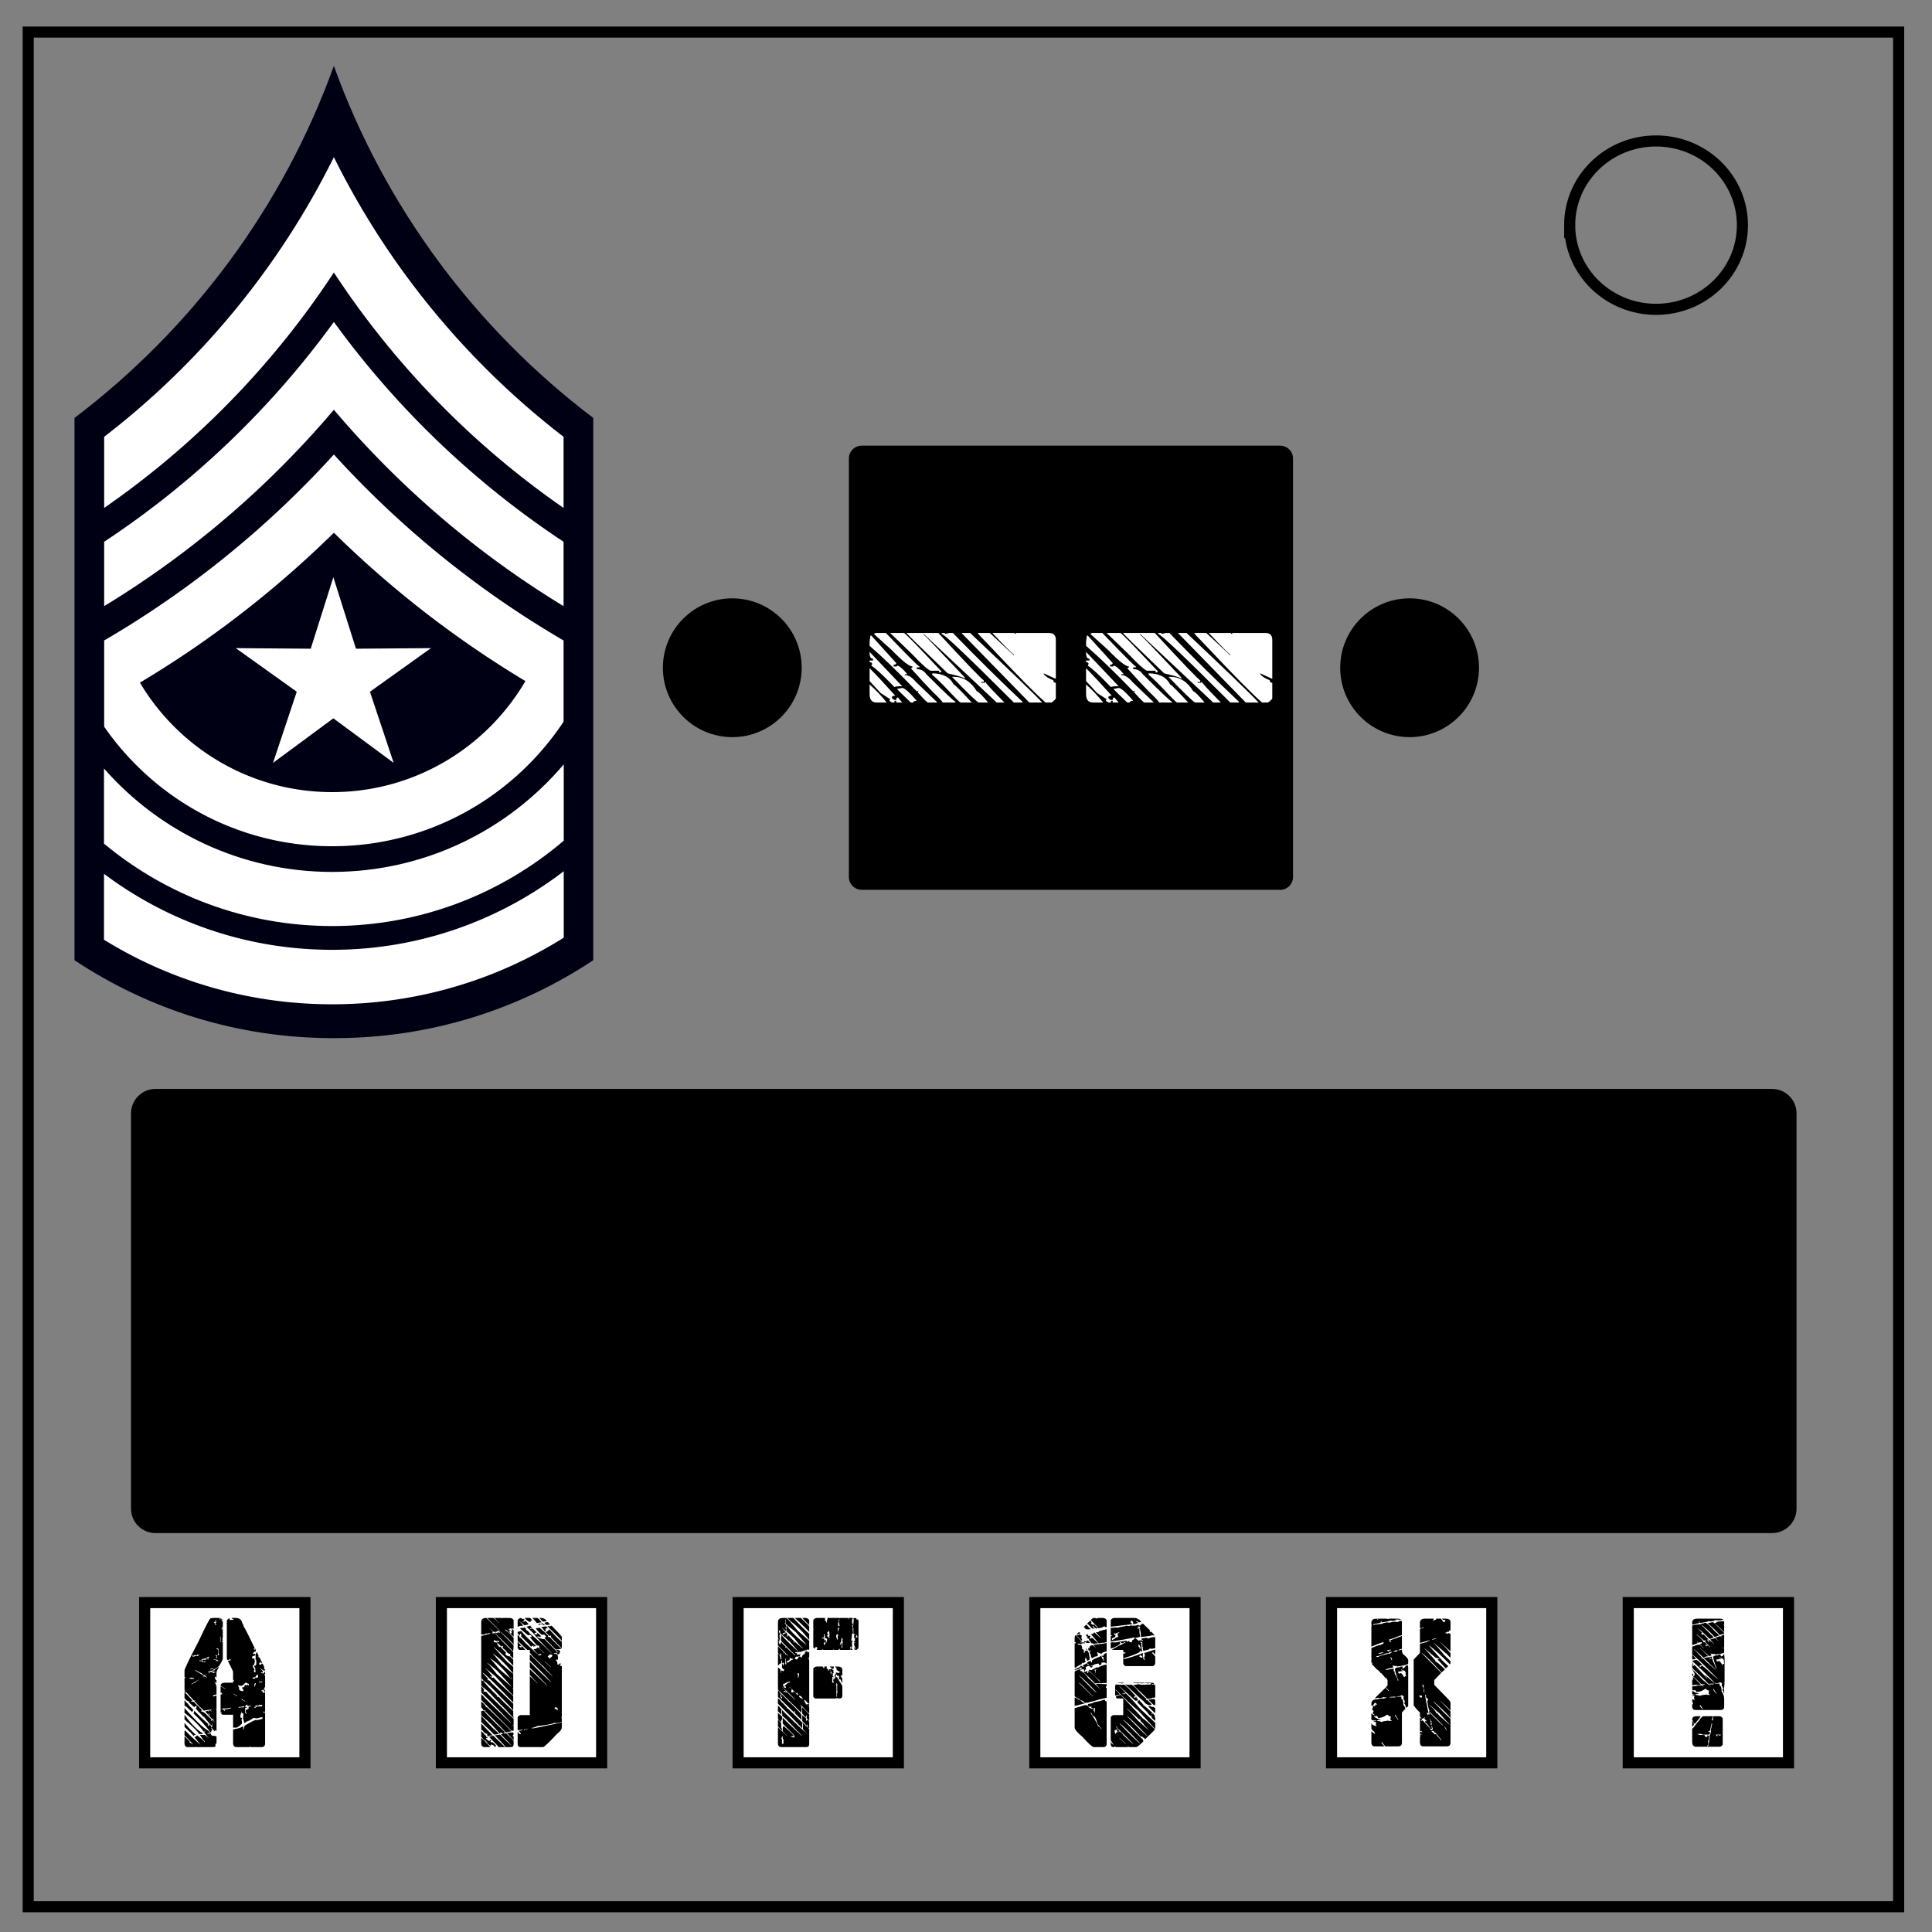 <svg xmlns="http://www.w3.org/2000/svg" fill="none" viewBox="0 0 348 348"><rect x="0" y="0" width="348" height="348" fill="#808080" stroke="none"/><path stroke="#000" stroke-width="2" d="M5.079 5.776h336.913v337.67H5.08z"/><path stroke="#000" stroke-width="2" d="M282.734 40.554c0-8.376 6.966-15.165 15.56-15.165 4.126 0 8.084 1.597 11.001 4.441 2.918 2.844 4.558 6.702 4.558 10.724 0 8.376-6.966 15.165-15.56 15.165-8.593 0-15.559-6.79-15.559-15.165z"/><path fill="#000014" d="M60.138 11.866c-9.155 25.425-25.556 47.39-46.719 63.406v97.688c13.343 8.856 29.329 14.031 46.532 14.031h.375c17.203 0 33.188-5.175 46.531-14.031V75.272c-21.163-16.016-37.563-37.98-46.719-63.406Z"/><path fill="#fff" d="M60.139 81.866a175.284 175.284 0 0 1-41.375 33.5v15.531c9.03 13.01 24.037 21.532 41.062 21.532 17.419 0 32.727-8.92 41.688-22.438v-14.625a175.285 175.285 0 0 1-41.375-33.5Zm0 14.094a185.455 185.455 0 0 0 34.5 26.719c-6.99 11.957-19.971 20-34.813 20-14.72 0-27.596-7.922-34.625-19.72 12.721-7.586 24.43-16.678 34.938-27z"/><path fill="#fff" d="M101.544 137.679c-10.035 11.836-24.995 19.375-41.718 19.375-16.374 0-31.076-7.214-41.094-18.625v13.53c11.15 9.268 25.47 14.845 41.094 14.845 15.912 0 30.476-5.8 41.718-15.375z"/><path fill="#fff" d="M101.544 156.929c-11.57 8.866-26.03 14.156-41.718 14.156-15.417 0-29.633-5.098-41.094-13.688v11.875c11.957 7.367 26.024 11.625 41.094 11.625 15.321 0 29.629-4.405 41.718-12zM60.138 28.304C50.336 48.092 36.11 65.326 18.763 78.679V91.49a155.303 155.303 0 0 0 41.375-42.406 155.304 155.304 0 0 0 41.375 42.406V78.679C84.167 65.326 69.94 48.092 60.138 28.304Z"/><path fill="#fff" d="M60.138 57.991a160.415 160.415 0 0 1-41.375 39.594v11.594c15.638-9.505 29.6-21.482 41.375-35.375 11.775 13.893 25.738 25.87 41.375 35.375V97.585A160.416 160.416 0 0 1 60.138 57.99Z"/><path fill="#fff" d="m60.044 103.971 4.074 12.877 13.507-.104-10.988 7.855 4.272 12.812-10.865-8.023-10.866 8.023 4.273-12.812-10.988-7.855 13.506.104z"/><path fill="#000" fill-rule="evenodd" stroke="#000" stroke-linejoin="round" stroke-width="4.609" d="M155.208 82.581h75.391v75.391h-75.391z" opacity=".998" style="font-variation-settings:'wdth' 100,'wght' 400"/><circle cx="131.903" cy="120.276" r="10.081" fill="#000" fill-rule="evenodd" stroke="#000" stroke-linejoin="round" stroke-width="4.839" opacity=".998" style="font-variation-settings:'wdth' 100,'wght' 400"/><circle cx="253.903" cy="120.276" r="10.081" fill="#000" fill-rule="evenodd" stroke="#000" stroke-linejoin="round" stroke-width="4.839" opacity=".998" style="font-variation-settings:'wdth' 100,'wght' 400"/><g fill="#fff" aria-label="--" font-family="Gimme Danger" font-size="37.333" font-weight="400" letter-spacing="1" style="line-height:1;-inkscape-font-specification:'Gimme Danger, Normal';font-variant-ligatures:normal;font-variant-caps:normal;font-variant-numeric:normal;font-variant-east-asian:normal" word-spacing="1"><path d="M189.414 126.538h-1.076q-2.443-2.078-10.518-10.664-1.695-1.695-1.695-1.86h2.169l4.32 4.03v-.165q-.219 0-3.864-3.864h3.864q.164 0 .164.164l.31-.164h5.852q1.24 0 1.24 1.24v6.963h-.147l-2.023-.93v.146q.456.602 1.714 1.094 0 .456.455.456v2.789q0 .2-.765.765zm-1.696 0h-2.315l-12.213-12.523h1.55q10.809 10.19 12.978 12.523zm-3.554 0h-1.55q-12.104-12.104-12.997-12.36v-.163h.474q.146 0 .146.164l.783-.164h.62q6.563 6.763 12.524 12.377zm-3.245 0h-1.386l-13.161-12.36v.147q.31.164 7.437 7.729v.164q-.455-.31-3.098-.93-7.402-7.09-7.42-7.273h5.724q7.875 8.513 8.185 8.513v.31h-.456v.146h.62q0-.146.146-.146 0 .255 3.409 3.7zm-2.935 0h-1.714q-.729-.42-4.794-4.63h.31q2.589 0 4.175 2.625.346 0 2.023 2.005zm-2.953 0h-2.005q-.2 0-2.935-2.935-1.987-2.005-2.17-2.005v-.31q2.826 0 3.865 2.005.255 0 3.245 3.245zm-2.935 0h-2.315q0-.237-1.86-2.005-1.53-1.568-3.864-4.174.31-.055.31-.31-.875 0-3.719-2.935l-3.245-2.935.31-.164h1.86q5.778 6.034 6.033 6.034v.164h-.474v.31q1.094 0 1.714.911 4.976 4.958 5.25 4.958zm-3.245 0h-1.695q-.219 0-1.86-1.84l.146-.31-.31.145q-4.903-5.104-8.494-8.203v-.766l.145-1.075h.165l4.484 4.94q0 .31-.474.31v.31h.474q.146 0 .146-.146.565 0 1.86 1.531h-.457v.164q.985 0 2.006 1.24zm-4.338 0h-.456q-2.48-2.351-2.48-2.46.128 0 .93-.165.62 0 2.625 2.315-.62 0-.62.31zm-2.006 0h-1.075v-.31h-.31v.31h-.474l-.456-.31.146-.291-1.695-1.094-2.005-2.17v-2.314q1.64 1.64 4.63 4.958-.62 0-.62.31 0 .219.474.455h.31q0-.455.31-.455zm-2.789 0h-1.84q-1.24 0-1.24-1.531v-1.714q1.713 1.513 3.08 3.245zm1.404-2.77q-3.099-3.227-4.174-3.865l.145-.31q0-.31-.455-.31v-.31h.62v-.31q-.62 0-.62-1.094v-.145l5.87 6.18q-1.295 0-1.386.163zm8.185-2.644h-.146v-.31h-1.55q-.765-.291-3.408-3.08l-3.865-3.72h2.48q.273 0 6.799 6.964zM228.403 126.538h-1.075q-2.443-2.078-10.519-10.664-1.695-1.695-1.695-1.86h2.17l4.32 4.03v-.165q-.22 0-3.865-3.864h3.865q.164 0 .164.164l.31-.164h5.851q1.24 0 1.24 1.24v6.963h-.146l-2.023-.93v.146q.455.602 1.713 1.094 0 .456.456.456v2.789q0 .2-.766.765zm-1.695 0h-2.315l-12.214-12.523h1.55q10.81 10.19 12.979 12.523zm-3.555 0h-1.55q-12.103-12.104-12.997-12.36v-.163h.474q.146 0 .146.164l.784-.164h.62q6.562 6.763 12.523 12.377zm-3.245 0h-1.385l-13.161-12.36v.147q.31.164 7.437 7.729v.164q-.456-.31-3.099-.93-7.401-7.09-7.42-7.273h5.725q7.875 8.513 8.185 8.513v.31h-.456v.146h.62q0-.146.146-.146 0 .255 3.408 3.7zm-2.934 0h-1.714q-.73-.42-4.794-4.63h.31q2.588 0 4.174 2.625.346 0 2.024 2.005zm-2.954 0h-2.005q-.2 0-2.935-2.935-1.987-2.005-2.169-2.005v-.31q2.826 0 3.865 2.005.255 0 3.244 3.245zm-2.935 0h-2.315q0-.237-1.859-2.005-1.531-1.568-3.865-4.174.31-.055.31-.31-.875 0-3.718-2.935l-3.245-2.935.31-.164h1.86q5.778 6.034 6.033 6.034v.164h-.474v.31q1.094 0 1.713.911 4.977 4.958 5.25 4.958zm-3.244 0h-1.696q-.218 0-1.859-1.84l.146-.31-.31.145q-4.904-5.104-8.495-8.203v-.766l.146-1.075h.164l4.484 4.94q0 .31-.474.31v.31h.474q.146 0 .146-.146.565 0 1.86 1.531h-.456v.164q.984 0 2.005 1.24zm-4.339 0h-.456q-2.479-2.351-2.479-2.46.128 0 .93-.165.62 0 2.625 2.315-.62 0-.62.31zm-2.005 0h-1.076v-.31h-.31v.31h-.473l-.456-.31.146-.291-1.696-1.094-2.005-2.17v-2.314q1.64 1.64 4.63 4.958-.62 0-.62.31 0 .219.475.455h.31q0-.455.31-.455zm-2.79 0h-1.84q-1.24 0-1.24-1.531v-1.714q1.714 1.513 3.08 3.245zm1.405-2.77q-3.1-3.227-4.175-3.865l.146-.31q0-.31-.456-.31v-.31h.62v-.31q-.62 0-.62-1.094v-.145l5.87 6.18q-1.294 0-1.385.163zm8.184-2.644h-.145v-.31h-1.55q-.766-.291-3.409-3.08l-3.864-3.72h2.479q.273 0 6.8 6.964z"/></g><path fill="#000" fill-rule="evenodd" stroke="#000" stroke-linejoin="round" stroke-width="8.803" d="M28 200.544h291.197v71.197H28z" opacity=".998" style="font-variation-settings:'wdth' 100,'wght' 400"/><path fill="#fff" fill-rule="evenodd" stroke="#000" stroke-width="2" d="M26.06 288.664h28.866v28.866H26.06z" opacity=".998"/><path fill="#000" d="M38.54 291.429h.992v.328h.07v-.328q.196 0 .196.328h.07v-.195q.102 0 .266.265h-.203v.266l.203-.133v1.188q-.203 0-.203.132v.266H40q0-.266.133-.266v.336q0 .063-.07.063l.07.133v.468q0 .063-.07.063l.07.133v.398l-.07.399q.07.109.07.328-.203 0-.203.132h.203v2.985q0 .344-.735 1.46l-.132-.07v.07q.07 0 .07.063-.68.313-1.063.664l-.398.07q0-.07-.063-.07 0 .149-.265.203v.063l-.133-.063v.063q.11.07.328.07v.063q-.195 0-.195.133l.523-.329v.063l.133-.063h.203v.133h-.203v.063q.203 0 .203.07.274-.133.399-.133v-.07q-.47-.04-.47-.195v-.07q.4 0 .4-.266.109 0 .663-.399v.07q-.398.727-.398.93v.922h-.063v-.125h-.265l.062.125q-.062 0-.062.07.094 0 .195.399h.133v.46q-.219 0-.461-.194v.062q.227 0 .398.664h.063v1.594q-.227 0-.594.133v.265q.297-.203.594-.203v2.453h-.133v.07h.133v3.844l-.399-.195v.063q.133.023.133.132l-.133.063q-.28-.524-.593-.656v.062l.265.336v.063l-.132-.063q-.133.398-.133.461h-.063q-1.422-1.844-3.117-3.445.133 0 .133-.47 1.203 1.22 2.383 2.259-.063 0-.063.062h.063q0-.062.07-.062 0 .062.062.062-.062.133-.062.203.062.125.062.196h.204v-.063l-.204-.265h.07q.524.304.524.593h.133v-.664h-.062v.336h-.07q-.102-.015-1.321-1.523.062 0 .062-.07h-.062q0 .07-.07.07-1.391-1.399-1.391-1.532.133-.218.133-.398v-.062h-.063q-.336.093-.336.265-.992-.867-.992-.93l.063-.132q-.407 0-.86-.594v-1.063q.11.016 1.461 1.524-.265 0-.265.133.57 0 .726.336 1.258 1.14 1.258 1.32h-.195v.133q.507 0 1.39 1 .305.328.461.328l-.062.133q.062.117.062.265h.07q0-.203.133-.203 0 .102.461.469v-.07q-.117 0-.398-.461h.133v-.133h-.133v.133q-.086 0-.656-.664v-.196l.062-.133-.133-.07h-.062l.062.266v.07h-.062q0-.133-.531-.664v-.07l.46-.133.07.133q-.07 0-.07.07h.07l.063-.133q-.062 0-.062-.07l.328-.063q0 .086.328.329v-.063q-.102 0-.258-.266h.125v-.132q-.406 0-1.39.195 0-.133-.797-.797l-.86-.922q.133 0 .133-.133h-.062q-.07 0-.07.063-.133 0-.665-.664-.164-.195-.328-.195l.063-.133q-.078 0-.532-.532l-.132.063q-.094 0-.196-.195v-.133l.266.195v-.062q-.102 0-.266-.266v-2.188h.196q0-.132-.196-.132v-1.196q0-.445 2.586-5.367 1.883-4.047 2.125-4.047.352-.062.594-.062zm3.18 0h.734q.867 0 1.125.726 0 .118.328.727-.062 0-.062.07.172 0 2.054 3.977h-.203v.07q0 .094.203.195v-.265h.063q.133.328.133.531-.313 0-.461.266h-.07v.062q0 .102.203.203.023-.133.132-.133l.063.133v.133q0 .11-.461.195l-.133.204v.062q0 .11.461.203 0 .399.133.531-.117 0-.195.594h-.204v.399q.266.296.266.328v.133l-.133.203.133.195q-.062 0-.062.07.117-.07.265-.07v-.328H45.9l.133-.203-.265-.532.195-.132q0 .07.07.07 0-.203.133-.203v-.727l-.133-.195v-.336q0-.062.063-.062l-.063-.133v-.399q.18-.398.266-.398.328.75.328.797h-.195v.062q.382 0 .53.531.266.477.266.602h-.07q-.133 0-.133-.336h-.062q0 .336-.133.336 0-.133-.133-.133v.39h.266q.094 0 .195-.194.266 0 .469.796l-.133.196.133.07.125-.07v.203q-.125 0-.125.133-.61-.344-.734-.47v.071q.28.18.468.531v.063l-.07.133-.133-.063h-.195q0 .11.398.196.266 0 .266-.329.125.016.125.133v.328h-.125v.204h.125v2.117h-.125l.062.133v.07h-.132v.133q.195.242.195.46h-.063q-.18 0-.195-.328h-.203v.125l-.133-.062-.062.133v.062q.148 0 .265.07l-.07.133v.063h.336l.125-.063v3.649q-.125 0-.125-.203l-.133.07q0-.07-.07-.07.07.117.07.265h.063l.132-.062.063.133v5.437q0 .656-.656.656h-1.922l-.203-.132v.132h-2.383q-.602 0-.602-.726v-2.453q1.438-.266 1.524-.461l.133-.07q.132.07.203.07v.265l-.133.196h.062q.188 0 .266-.664 1.766-1.063 2.125-1.063v.07q1.125-.18 1.125-.336v-.195h-.266q-.101 0-.726.195l-.399-.062h-.398q0 .195-.328.266 0 .109-.797.398 0 .063-.266.195h-.133q0-.164-.203-.797 0-.078.07-.656l-.07-.336-.132.07h-.133v-.265h-.063q0 .398-.133.531v.524q.266 0 .266.132v.133l-.133.203q.133.024.133.133v.461q-.687.735-1.062.735h-.532v-2.32h-1.718q-.36 0-.47-.266h.134v-.133h-.063l-.133.062v-.664h.133v-.062h-.133v-2.586q.266 0 .266-.133-.07-.133-.07-.203h-.063l-.133.07v-1.195h.063l.797.469v-.07q-.805-.423-.86-.594v-.07q.203-.4.727-.4h1.523v-.398h.07v.133h.133q-.07-.117-.07-.265l-.133.07v-1.461q0-.195-.93-1.984.243-.133.532-.133-.063-.203-.133-.203l-.46.203q-.134-.219-.134-.399v-6.765q0-.094.399-.399h.062q0 .29.266.336.07-.07.531-.07v-.063q-.117 0-.398-.203zm-2.914.328v.398h-.266v.07q.266.25.266.524.132 0 .132-.133l-.132-.195v-.133h.132v-.195l-.07-.336zm.859 3.055v.921h.07v-.921zm-.664 2.117v.133q.266 0 .266.132v.797l-.063.133.133.063q0-.133.133-.133v-.063l-.133-.203v-.726q0-.133-.133-.133zm-3.508 1.062v.196h-.133v-.133l-.203.133q-.125-.063-.195-.063 0 .133-.133.133l-.07-.133q.07 0 .07-.07h-.07l-.063.133v.203h.196l.132-.07q0 .07.07.07 0-.133.063-.133l.133.062q.133-.062.203-.062v.062q.297-.125.328-.265v-.063h-.133v.133zm3.313.133q0 .094.195.195l-.063.133v.133q.016.133.133.133v-.594zm-2.524.727v.07q.117 0 .336.133v-.133q.07 0 .195.062l.399-.062v-.07h-.195q.015-.133.132-.133h.266v.203h.133l-.07-.133v-.133q.203 0 .203-.07-.07-.125-.07-.195-.72.46-1.329.46zm2.188 0v.07l.468.062v.07l-.07.134q.133-.07.203-.07h.063v.07H39v.062h.07q.117-.062.266-.062 0-.188-.735-.336zm-2.516.203-.07.133q.601 0 .601.132l-.07.133q.203-.07.203-.133l.133.063h.266v-.133h-.204l-.132.07-.329-.265-.132.062-.133-.062q0 .062-.07.062 0-.062-.063-.062zm1.86 1.586v.07q.656-.07.656-.203h-.196zm-2.657.203v.062q1.438.828 1.594 1-.094 0-.203.196h.07q0-.133.195-.133l.47.195v-.062q-.306-.125-.337-.266.328-.172.336-.266l-.336.204q-.312 0-.664-.399-.094 0-1.055-.531zm2.524.265h.265v.063q-.07 0-.203.07zm8.28 1.055q-.124-.062-.194-.062-.266.101-.266.195v.07h.46q0-.203.071-.203l.133.07q.328-.085.328-.195v-.336h-.195q-.164.04-.336.461zm-11.866.203q.351 0 .601.063.117-.063.266-.063 0-.133-.133-.133l-.133.063-.07-.133-.133.07q-.062 0-.062-.07-.336.086-.336.203zm.398.93v.062h.07l.461-.265q0 .07.07.07 0-.125.86-.734-1.383.867-1.46.867zm12.133-.266h.601v-.132h-.468q-.133.015-.133.132zm-3.117.664q-.563-.132-.664-.132.039.265.203.265v.196q0 .53.398.53.11.063.328.063l.07-.133v-.125q-.265-.296-.265-.335v-.063q.531 0 .531-.531l.196.133h.265v-.133q.133 0 .133.195h.07l.063-.328q-.219 0-.461-.203-.266 0-.602.469-.265 0-.265.132zm2.453-.53-.133.194v.47h.07q0-.165.196-.602zm-3.906 1.921v.063q.062 0 .593.398h.07q-.015-.11-.663-.461zm1.453.93q.07.117.07.265l.133-.07.398.266h.063q0-.078-.664-.461zm-10.274.265q.102 0 .266.266-.07 0-.07.062.257 0 .796.797.07 0 .602.594-.203.313-.203.399-1.258-1.196-1.39-1.196zm10.938 1.055v.133q.336 0 .336.133h-.336v.203l-.063.398q.102.531.266.531v-.203l-.133-.195v-.398h.063l.203.132q0-.265.133-.265h.132v-.399h.399v-.132h-.531q-.133 0-.133-.266-.094 0-.336.328zm2.453-.328.07.133v.062h-.601l-.133.07.07.133v.063h-.265q0 .101.265.203v-.203h.063l.132.07v-.07q-.062 0-.062-.063l.266-.07.265.07q.125-.07.196-.07.132.07.203.07l.132-.203v-.133l-.468.07q0-.132-.133-.132zm-3.649.46v.134l.47-.063h.398q.132 0 .132-.133v-.07q-.625.133-1 .133zm-2.187.266h-.86q.47.282.47.47.124 0 .124-.134H40.4v-.132q1.258-.164 1.258-.336h-.133q-.078 0-.734.132zm-7.555-.062q3.094 3.477 4.242 4.039.399.328.399.398-.258.07-.531.07.023.134.132.134l.47-.07q.14.406.39.468.117-.07.265-.07l.204.133v-.133q.093 0 .195.203v1.125q0 .133-.195.133v.53l-.47.063H35.29q-.063 0-.063-.062l-.132.062h-1.266q-.594 0-.594-.726v-1.195q.063 0 .93.93v.202q.312.063.594.329v-.07l-1.524-1.587v-.734q.024-.133.133-.133 1.172 1.258 2.719 2.524v-.07q-.172-.087-1.063-1.259.196 0 .47-.328 1.32 1 1.32 1.196h.07v-.133q-.235-.125-.867-1.133h.867l.664.531v-.062q-.11 0-.531-.664-.055 0-.204-.203.133-.211.133-.399-.133 0-.133.336-1.5-1.977-3.578-3.516zm0 1.258h.063q1.617 2.32 3.25 3.312v.07q-.227.063-.266.063 0-.062-.062-.062v.062l-.133-.062q-.133.062-.203.062-.305-.656-2.649-2.648zm0 1.39q.664.883 1.992 2.125v.063q-.335 0-.335.203h-.063q0-.133-.531-.664h-.07l.07-.133h-.07q0 .063-.063.063 0-.047-.93-.922v-.07q0-.063.063-.063l-.063-.133z" aria-label="A" font-family="Gimme Danger" font-size="16" font-weight="400" letter-spacing="1" style="line-height:1;-inkscape-font-specification:'Gimme Danger, Normal';font-variant-ligatures:normal;font-variant-caps:normal;font-variant-numeric:normal;font-variant-east-asian:normal" word-spacing="1"/><path fill="#fff" fill-rule="evenodd" stroke="#000" stroke-width="2" d="M79.505 288.664h28.866v28.866H79.505z" opacity=".998"/><path fill="#000" d="m87.61 291.429 2.453 2.383v-.063l-2.32-2.32h1.195l.992.93v-.07q-.093 0-.859-.86h1.188q.07 0 .07.062l.133-.062h1.125q.062 0 .062.062l.133-.062q.523 0 .734.398v1.524h-.53l-.134-.07q0 .203-.203.203v.132h.399l-.328.266.195.328h-.063l-.86-.797v.07q.134.016.134.133l-.07.133q.374 0 1.257 1.063.203.062.203.39v1h-.07q0-.242-2.32-2.32v.062q2.39 2.344 2.39 2.454 0 .164-.07.992h-.133q0-.188-3.18-3.242v-.07h.196l.203.132q0-.117.195-.195l.133.062h.203v-.133q-.203 0-.203-.195h-.195l-.266.195h-.46l-.665-.593v.062q.086 0 .594.602l-.266.062q.024.133.133.133h.203l.133-.062q1.938 2.062 3.375 3.445v1.125l-.594-.531.063-.133v-.133q-.445 0-.79-.594-.476-.367-.6-.593.07-.118.07-.266h-.133l-.203.133q0-.125-.797-.797v-.07l.336.07q.132 0 .132-.133v-.07h-.132q-.563 0-.797-.196l-.063.133v.133q0 .133.524.195l.203.266q-.133.023-.133.133.328.11.328.398h.133l.133-.062q.86.992 1 .992l-.07.328v.07q.093.266.859.399 0 .062.531.531v1.125q-1.922-2.14-3.508-3.383v.07q.063 0 2.453 2.649.352.227 1.055.86v1.195q-1.945-2.422-3.64-3.578v.062q.124.04 1.453 1.727.492.484 2.187 1.859v2.586l-.133-.07v.07q.133.015.133.133v1.187q-.789-.789-3.18-3.445l-1.789-1.461v.07q.211.11 1.125 1.258h.07v.133q-.07 0-.202.07l-.133-.07h-.063v.07q.063 0 .461.195.133-.07.203-.07 0 .164 2.844 2.719.664.594.664.664v1.133q-3.969-4.211-5.437-5.375h-.063v.07q.063 0 .992 1.055v.07h-.133v.133q.461 0 .665.46l3.976 3.782v1.195h-.062q-.008-.234-2.32-2.523-1.852-2.031-3.055-2.914 0-.149-.266-.266h-.063v-7.687l1.524-.399h.07v-.132q-.289 0-.531.132l-.133-.07-.398.203h-.532v-2.258q0-.726.93-.726zm6.297 0q0 .094.195.195h.133l.133-.062q0 .062.07.062 0 .399-.265.399v.07h.265q.024-.133.133-.133.164 0 .594.523v.133q-.078 0-.727.133 0-.055-.86-.726v.07q.188.078.657.726l-.39.063v-.063q-.54.196-.602.196v-1.188q.234-.398.664-.398zm.594 0h.93q.101 0 .468.46h-.336v.071l.07.133-.132.062q-.383 0-1-.726zm1.398 0h.86q.21 0 .796.797-.218 0-.867.132 0-.062-.789-.93zm1.258 0h.195q.805 0 1.133.594-.148 0-.734.07zm1.523.726q0 .04.399.461l-.461.07h-.203q-.086 0-.328-.328v-.07zm-1.125.203h.133q.344.329.461.329v.062h-.328q0-.195-.133-.195h-.133q-.18 0-.398.133-.133-.07-.203-.07.023-.133.133-.133h.468zm-2.054.461.328.399v.062H95.5v.133l.46-.062q.727.687.727.726-.422 0-.46.203.28.133.327.133.204 0 .204-.265.445.226.664.53-.07.126-.07.196-.063 0-.532-.133l-.062.133q.5.32 1.39.399.016.109 2.125 2.187v.133h-.133v.062h.133q.016-.132.133-.132.016.132.133.132v-.062l-.336-.328v-.07h.266q.398.039.398.195v.07q0 .477-.398.531 0-.07-.266-.265-.258.062-.461.062l.062.133.133-.063q.336 0 .336.196l.133-.063h.063v.196l-.063.132.133.07-.07.462v.132l-.329-.062v.195q.266 0 .266.727.328 0 .328-.195h.336v.132h-.203v.266l.328.062v9.024q0 .148-.062.258.062.117.062.265v.47q0 .108-1.055.265-.132-.07-.203-.07-.828.351-3.25.601 0 .133-.922.328v.07h.196q.32 0 5.234-1.062v.86q0 .546-.86 1.195-2.234 2.382-2.515 2.382h-4.047q-.531 0-.531-.53v-2.25h.07q0 .413.532.46v-.062q0-.079-.399-.532.07 0 .727-.132v-.063h-.266l-.664.063v-2.32q.203-.4.602-.4h1.585v-7.023l1.391 1.32v-.062q-.055 0-1.39-1.46v-1.063l3.117 2.984v-.062q-2.375-2.516-3.118-3.188v-1.055q2.133 2.196 3.782 3.641v-.062q-1.492-1.625-3.782-3.844v-1.063q.102 0 2.985 2.914l1.062 1v-.07q-1.656-1.64-1.656-1.789v-.07l-.133.07q0-.078-1.922-1.922l-.336-.469v-.46h-.46q-.04 0-1.727-1.657v-1.062h.07q0 .093.266.336-.07 0-.07.062.234 0 1.125 1.063l2.586 2.382v-.062q-.133 0-.133-.133h.398v-.203l-.594.07-.796-.93q.57 0 .726-.328.11 0 1.195 1.055v-.062l-.93-.86.071-.133-.07-.335h-.328q-.086-.016-1.329-1.524h.336v-.133q0-.101-.265-.265l-.399.07q-1.453-1.195-1.46-1.266.046 0 .398-.062h.398v-.133q.086 0 .328.328v.07l-.062.133q.351 0 .726.594 1.868 1.531 3.915 3.578v-.062q-2.196-2.196-3.446-3.711l-1.062-1zm3.844 0q1.851 1.852 1.851 2.055v.664h-.062q-.008-.21-2.32-2.39l-.196-.266h.125q.156 0 .266.07zm-1.063.133h.07q.086 0 .328.328-.421 0-.46.203l.132.196q-.132 0-.132.203h-.07q-.485-.734-.665-.734v-.063zm-1.258.266h.196q1.265 1.094 1.523 1.39l-.063.133v.133h.063q.133-.062.203-.062 0 .047 2.188 2.187l-.993.133q-.086 0-2.054-2.063l.265-.257v-.07l-.336-.329-.328.063q-.25 0-1.195-1.125.242-.133.531-.133zm-4.773.265h.062q.102 0 .203.196v1.133q-.086 0-.601-.602.265 0 .265-.133l-.132-.195q.132-.07.203-.07v-.196h-.133q.023-.132.133-.132zm6.695 0q1.969 2.188 2.25 2.188v1.258l-1.984-2.055.062-.133q0-.133-.133-.133-.125.07-.195.07-.555-.663-.664-.663v-.07q.305 0 .664-.462zm-5.234.329h.195q.688.89 2.719 2.718h-.07l-.133-.062q-.211.133-.391.133l.063-.133v-.07h-.063l-.398.203q-.094-.242-1.79-1.86l.063-.132-.062-.133q.062-.125.062-.196h-.133q-.133.016-.133.133v.063l.07.133h-.07l-.398-.399v-.266zm-.47 1.921h.071q0 .07.594.735-.047 0-.398.062v.07q.101 0 .265.133h.133q0-.203.133-.203l.594.664h-1.055q-.094 0-.336-.328zm5.438 2.586v.133q.266.047.266.336h.063q0-.11.398-.398.07-.117.07-.266v-.07l-.336-.063q-.25.078-.398.328zm-10.343.399v.07q.078 0 1.46 1.719.5.508 2.188 1.86v.062q.117-.063.266-.063v-.07h-.203q0 .07-.063.07-1.672-2.343-3.648-3.648zm9.75.469v.062l1.125 1.063v-.07zm-10.282.328v.07q.47.383 1.657 1.922l2.586 2.25v-.063q-2.586-2.945-2.914-3.117zm-1.125 2.914q.133.023.133.133h-.07q.07.132.07.203h.063l.133-.07q.523.804 2.523 2.718 0 .266.063.266.132-.063.203-.063 1.25 1.336 2.648 2.586V309l.07.461q-2.312-2.508-2.453-2.523 0-.094-.992-1.055-1.242-1.422-2.195-2.055l-.196-.265zm0 1.328q.094 0 .532.601l-.133.329q.664 0 .664.265.11.18 4.773 4.64v1.196l-.203-.133v.063q.102 0 .203.203v.79l-.336.07-5.5-5.571v-1.062q1.047 1.164 5.368 5.242v-.07q-4.336-4.579-5.305-5.368-.063 0-.063-.07v-.063h.133v-.07h-.133zm0 2.719q.86.695.86 1.062l.133-.07q4.375 4.226 4.445 4.375l-.992.203q-2.11-2.227-3.852-3.914h.203v-.063h-.398q0-.132-.399-.53zm13.258 1.062q0 .149-.062.266.25 0 .531.195h.063v-.195q0-.102-.266-.266zm-12.797.594q.696.906 3.852 3.914l-.266.062v.133h.133l.328-.062q0 .101.93.93.398.43.398.46v.594q0 .531-.53.531h-.93q0-.164-1.922-2.117.046 0 .93-.133.866.954 1.984 1.922v-.07l-1.79-1.852v-.07l.337-.062q0-.094-.204-.203h-.195l-.203.132q-1.484-1.78-2.984-2.976-.329-.274-.329-.336v-.727zm-.46.93 1.921 2.054q1.094.946 1.258 1.196-.594.132-.86.132-.929-.992-2.32-2.257zm0 1.39 2.054 2.125q-.547 0-.664.133h-.133q-.101 0-.265-.266h.132v-.132q-.46 0-.93-.664-.195 0-.195-.133zm7.687 1.063q.023.133.133.133 0-.133.07-.133h.461v-.063h-.46q-.134.063-.204.063zm-7.688.265q.665.625.665.727-.07 0-.07.07h.07v-.07q.265.07.265.398h.063l.132-.062.07.133q-.335.086-.335.195l.469.398h.132q.133 0 .133-.195.094 0 .196.195l-.133.07q.07.212.265.266v-.203l.727.664-.063.133.063.133q-.149 0-.258.062 0-.382-.664-.46l-.07.265q-.664-.547-.664-.664h.132v-.062h-.132q0 .062-.063.062l-.07-.133h.133v-.062h-.133q0 .062-.063.062l-.07-.133h.133v-.062h-.133q0 .062-.062.062l-.665-.726zm5.704.266.132.195v.133l-.132.203v.196h.132v.664l-1.195-1.258q0-.07 1.063-.133zm-3.516.594q0 .054 2.125 2.054h-1.195q0-.101-1.461-1.586 0-.085-.328-.335h.062q.07 0 .07.07.196-.133.727-.203zm-2.188.398q.094 0 1.657 1.656h-1.063q-.594 0-.594-.726z" aria-label="D" font-family="Gimme Danger" font-size="16" font-weight="400" letter-spacing="1" style="line-height:1;-inkscape-font-specification:'Gimme Danger, Normal';font-variant-ligatures:normal;font-variant-caps:normal;font-variant-numeric:normal;font-variant-east-asian:normal" word-spacing="1"/><path fill="#fff" fill-rule="evenodd" stroke="#000" stroke-width="2" d="M132.95 288.664h28.866v28.866H132.95z" opacity=".998"/><path fill="#000" d="M141.055 291.429h.594q.36.258 2.125 2.383l1.984 1.726v.594q0 .07-.062.07l.062.133v.86l-.132-.063h-.266q-.133 0-.133.258h-.062v-.258h-.07v.258l-.258-.196v.07q.062 0 .062.063-.594.125-.594.266-.07 0-.07-.07l-.664.07h-.328v.062q0 .133.328.133v.133l-.063.133h.133l.461-.063v.328q-.46 0-.46.133l-.134-.062h-.07q-.265.133-.265.398l.265.133v-.07l.133.07q.203-.336.336-.336v-.062h-.133q.016-.133.133-.133h.266v.133l.132-.07h.063v.132h.133q0-.062-.063-.062 0-.399.461-.602v-.133l.133.07v-.07q-.07-.11-.07-.265h.07l.133.07v-.133h.195q.133 0 .133.195h.07q.133 0 .133-.195h.062v1.125h-.132q.132.43.132.602v7.687h-.132q-.594-.57-.594-.664h-.133q0 .227-.062.336h.062q0-.07.063-.07l.07.132q-.07 0-.07.07.156 0 .203.329h.062l.469-.07.062.132v.266l-.265-.195v.062q.11 0 .265.266v1.195q-.53-.46-1.39-1.46 0 .07-.063.07 0-.094-.203-.204v.07q.102 0 .266.266v1.125l-4.18-4.109q-.062-.117-.062-.266v-3.78h.062l.399.335v.594l.132-.063-.062-.133v-.07q0-.133.195-.133l.266.133q.133-.21.133-.328-.274-.094-.399-.336v-.726h.133v.328h.133q0-.196.133-.461h-.196l-.132.07-.07-.133v-.336h-.134v.399q0 .11-.398.265-.063.125-.063.196h-.132v-2.118q.28 0 .46.993h.266l-.195-.266v-.195l.133.062v-.062q-.133 0-.133-.133l.062-.266q-.062-.133-.062-.203h-.07q0 .336-.133.336l-.328-.398v-1.196q1.062.961 1.062 1.196v.132h.063v-.203q.203 0 .203.399h.062v-.133l.399.336v-.07q-1.055-1.125-1.79-1.79v-1.195q.087 0 .329.336v.063h-.196q.079.601.266.601 0-.117.195-.398h.07q0 .18.727.797l-.062.132v.063h.062l.133-.063q0 .063 1.524 1.454h.07v-.063q-.078 0-2.39-2.39-.134 0-.196-.594.062-.258.062-.532l-.195-.265v-.063q1.742 1.891 3.25 3.18v-.07q-.062 0-1.594-1.79-.11 0-.797-.726-.132 0-.859-.726v-.47h-.203v.337l.133.195v.133q0 .219-.063.336l.063.39v.336q-.086 0-.328-.336v-2.914q0-.726.93-.726zm.727 0h1.125q1.89 2.062 2.851 2.851v1.125q-1.515-2.047-3.445-3.445 0-.07-.531-.531zm1.39 0h1.063q1.523 1.43 1.523 1.523v.992q-1.382-1.453-2.586-2.515zm1.329 0h.53q.524 0 .727.398v.461q0 .07-.062.07l.062.125v.204q-.085 0-1.257-1.258zm2.718 0h1.391v.531q.266 0 .266.328h.07q0-.625.133-.726l-.07-.133h2.124q.063 0 .063.062l.133-.062h1.46v.265h.063v-.265h.735v.265h-.133v.063q0 .07.062.07l-.062.133q0 .063.062.063l-.062.132q0 .172.195.461v.133q-.195 0-.195.133.133.023.133.133v.531l.062.664q-.125.07-.195.07v.399q0 .062-.07.062 0 .07.07.07l-.133.657v.07h.062v-.133h.07q0 .164.134.328-.133.024-.133.133v.203q0 .063.062.063l-.062.133v.132q0 .07.062.07-.062.11-.062.329h-.133v-.195h-.133q0 .132-.07.132.07.11.07.266h.063v-.203h.07q0 .133.133.133l-.07.133q.203 0 .203.132h-.336v-.132h-.063v.132h-1.922V297q-.203 0-.203.195h-.86v-.132h-.07v.132h-1.789l-.195-.132v.132h-1.062l.132-.195q0-.07-.062-.07l.062-.133q0-.133-.132-.133l-.133.07q0-.07-.063-.07-.133.164-.133.266h-.07q-.094 0-.195-.196v-3.054q0-.063.062-.063l-.062-.133v-1.656q.203-.398.726-.398zm6.5 0q.063 0 .063.062.133-.062.203-.062.328 0 .328.328h.133v-.133q.195.04.195.531v2.657q-.07 0-.195.062-.063-.101-.063-.398h-.07q0 .101-.133.265v.196h.133l.133-.063v.063l.133-.063h.062v1.727q0 .398-.39.593v-.062l-.133.062h-.07q-.133 0-.196-.398l.133-.063q.063.11.063.329h.07v-.266q-.086 0-.266-.46v-.4q.196 0 .196-.132l-.133.062h-.063v-.265h.133v-.328l.063-.133q-.125-.07-.196-.07v-.524q0-.133.196-.133l-.063-.133-.133.063q-.133 0-.133-.133v-.797q0-.219-.07-.328l.133-1.328q-.063-.11-.063-.328zm-12.265.265v.727l-.133-.063v.063q.101 0 .266.266v.46h-.133v.07l.133.196v.336h-.07l-.665-.531v.062q.352.243.664.735l-.531.195v.203h.203q0-.172.328-.203v-.195q.102 0 .266.265v.328l-.063.133q.07 0 .196.07v-.335q1.062 1.125 1.125 1.125l-.063.132q.024.133.133.133h.062l-.132-.195h.07l1.46 1.258v-.133q-.273-.086-1.53-1.727l-1.391-1.257v-.993h.133q.765 1.344 3.445 3.446v-.063l-1.922-2.258q-1.789-1.367-1.789-1.523v-.727zm9.68 0v.133l-.133-.07v.07l.132.196v.203q-.203 0-.203.132h.07q-.07.125-.07.196.07.125.07.195-.07 0-.07.07l.203.133v-.203h.063v.133h.07v-.063q-.133-.218-.133-.398l.063-.461h-.063q.063-.133.063-.203v-.063zm-.266 1.586.062.133v.133q0 .07-.062.07.062.125.062.196l.133-.063-.062-.133.132-.203v-.195h-.132zm-1.656.532q0 .093-.266.336l.328.265q-.117.063-.266.063v.265q.266 0 .266.328.133 0 .133-.132v-.063q0-.062-.063-.062l.063-.133v-.399l-.063-.468zm-.797.53v.595q-.235.07-.266.07 0-.07-.07-.07v.07q0 .094.203.195v-.133h.133q.132.36.132.532h.063v-.196h.07q.196.04.196.461h.07q0-.64.062-.664-.46-.156-.46-.265 0-.063.062-.063l-.063-.328v-.203zm2.187.4h.063l-.063.132v.063q.149 0 .195.398h.07l.063-.133-.062-.39.133-.266h-.133l.062-.133v-.07h-.062q-.266.062-.266.398zm.992.327-.062.336v.133l.062.133q-.195 0-.328.664h.063q0-.203.203-.203l-.07-.133v-.062h.132q0 .148.07.265h-.07l.07.133q-.07.281-.07.461l.133.07v-.265q0-.368.07-.93-.07-.117-.07-.266l.07-.132q-.07-.133-.07-.204zm-3.25.868q.07.109.07.328h.133q.196-.438.196-.594-.242.266-.399.266zm-4.242 1.921q.133.024.133.133h-.133zm-1.922.665.07.132v.266q0 .07-.53.328v.07q0 .094.195.196.672-.594.93-.594v-.133q-.391 0-.665-.265zm-.726.265v1.055l.195-.133-.133-.656q.07-.117.07-.266zm5.765 1.39h.993q0 .196.265.329v-.328h.469l-.07.328q.328.18.336.266h-.07q.07.132.07.203h.062q0-.266.203-.336l.133.07q.125-.07.195-.07l-.07-.133.07-.133q-.328 0-.328-.195h.727l-.07.46h-.063v-.195h-.07l-.063.329q.125.07.195.07v.195l-.062.133q.133.023.133.133-.203.07-.203.398v.266h.132v.133h-.062l-.133-.063q0 .461-.07.524.07 0 .07.07h-.07l.07.133q0 .062-.07.062l.07.133-.07.133.133.07v-.133h.07l.133.063v-.133l-.133-.195.062-.399.133.063h.07l.063-.328q-.062-.125-.062-.196.109-.468.265-.468l-.07-.133q.039 0 .266-.063.023.133.132.133v-.07l.133.07h.07q0-.203.133-.203 0 .07.063.07v-.133q-.328 0-.727-.468v-.063h.133q-.102-.265-.203-.265 0 .062-.063.062v-.195h.329q.93 0 .93.593v1q-.22 0-.329.063.328.445.328.664v.594q-.156 0-.265-.531-.055 0-.399-.196l.07-.133v-.265q0-.133-.132-.133h-.07l-.133.07-.063-.265h-.203l.07.132-.133.329.196.132v-.07q-.133 0-.133-.125h.133q.265.14.265.524l.133-.063h.07v.063q0 .07-.07.07.664.922.664 1.125v1.656q0 .531-.531.531-.29 0-.531-.132v.07q.07 0 .07.062h-.07q-.063 0-.063-.062l-.133.062h-3.648q-.086 0-.328-.328v-5.039q.203-.398.726-.398zm2.258.665v.062q.149 0 .195.336h-.062l-.133-.07q.125.305.258.336v-.07q-.125 0-.125-.133l.125-.063q.04.266.203.266v-.07q-.36-.594-.46-.594zm-5.773.531-.063.133v.062q.133.164.133.266 0 .117-.133.398h.063l.203-.328v-.468q-.07 0-.203-.063zm-2.586 1.984q0-.062-.063-.062v.062q0 .516.328.665h.07q.134 0 .134-.133t-.266-.133v-.063q.594-.664.992-.664v-.132h-.062q-.336 0-1.133.46zm9.547-.195q0 .461-.063.461l.063.133v.797q0 .062-.063.062l.063.133v.867q.132 0 .132-.133 0-.07-.062-.07.062-.664.133-.664l-.07-.133v-1.125l.07-.132q-.133 0-.133-.196zm-9.813.664v.063q.094 0 .797.797h-.133l-.195-.133q-.094 0-.203.195.469 0 .469.133l.132-.063h.133q0 .133 1.39 1.391v-.062q-1.14-1.235-2.39-2.32zm1.328 0v.063l.461.398q-.125.219-.125.399v.132h.39v-.203l.868.797v-.062q-.07 0-.07-.07h.07q-.133-.399-.266-.399 0 .133-.132.133-.555-.64-1.196-1.188zm-2.054.656q.093 0 .398.399-.07 0-.07.07.203 0 1.726 1.656.078 0 .461.399 1.664 1.64 1.664 1.789.063.133.063.203 0 .063-.063.063l.063.328v.398l-1.196-1.187q0-.07.07-.07l-.07-.133q.07-.125.07-.196h-.132v.328q-2.875-2.851-2.984-2.851zm.46.735v.46q.133.165.133.266.133 0 .133-.132v-.133h-.133v-.461zm3.32.265q0 .313.595.461v.07h.132q-.218-.413-.46-.53zm-3.78.399q.375.281.726.797.11 0 .867.86v.194l.133-.062 2.781 2.719q-.132.015-.132.133v.796q-1.688-1.828-4.375-4.445zm0 1.39h.062q.063 0 .664.727h-.133v.797h-.132q0-.164-.461-.531zm4.375.266q.086 0 1.257 1.258v1.195q-.093 0-.195-.203.063 0 .063-.062-.196 0-.329-.266v-.133l.063-.328h-.133l-.062.328q-.086 0-.664-.664v-.265q0-.235-.063-.594.063-.117.063-.266zm-3.649.461q1.758 1.805 4.375 4.18v-.07q-.164-.063-.594-.657v-1.062h.133q0 .195.328.328v.07l-.062.133.133-.07q.086 0 .593.601v2.711q0 .531-.53.531h-4.509q-.593 0-.593-.726v-2.852l1.656 1.594v-.07q-.063 0-.797-.797v-.656q.133-.172.133-.336 1.344 1.195 1.922 1.86h-.594q0 .148.664.265v-.133l-.07-.133q.07 0 .07-.07l-2.125-2.188v-1.062q.797.86 3.453 3.32v-.07l-2.851-2.985-.735-.656q0-.07.07-.07l-.07-.328zm-.726.531.796.735q-.07.125-.07.195l.07.133q0 .195-.203.195v.399q-.593-.352-.593-.727zm4.375.399q.507.39.726.594l-.062.132.062.336h.07l.063-.265q.094 0 .398.398v.664q0 .063-.062.063l.062.132v.336q-.234-.125-.328-.398h.063q-.063-.117-.063-.266h-.07v.196q-.094 0-.86-.86zm-4.375.86q.086 0 .593.6v.93h.133v.329q-.172-.024-.726-.665zm.726 2.984q0 .25-.133.398.133.023.133.133v.797h.266v-.86h-.133v-.468z" aria-label="F" font-family="Gimme Danger" font-size="16" font-weight="400" letter-spacing="1" style="line-height:1;-inkscape-font-specification:'Gimme Danger, Normal';font-variant-ligatures:normal;font-variant-caps:normal;font-variant-numeric:normal;font-variant-east-asian:normal" word-spacing="1"/><path fill="#fff" fill-rule="evenodd" stroke="#000" stroke-width="2" d="M186.395 288.664h28.866v28.866h-28.866z" opacity=".998"/><path fill="#000" d="M197.149 291.429q.133 0 .469.133.015-.133.132-.133h.86q.523 0 .726.398v1.258h-.328v-.133h-.203q-.172.266-.992.328 0-.109-1.328-1.453.234-.398.664-.398zm3.648 0h3.446q.734 0 .734.328h.063v-.133q.085 0 .593.602h-.062l-.133-.07q-.117.07-.266.07-.28-.203-.53-.203 0 .148.335.203 0 .21-.797.328h-.07v-.196q0-.335-.328-.468h-.07l-.063.468q.328.016.328.196l-3.906.46v-1.187q.203-.398.726-.398zm-4.375.46.196.4q-.133.023-.133.132l.398.266q.117-.07.266-.07.008.117.601.663-.07 0-.203.07-.593-.234-.593-.468h-.133v.133q.18.265.328.265v.07h-.399l-.921-.929zm9.211.594h.266l1.266 1.196-.07.133v.132h.132l.133-.062.601.664q-.07 0-.07.062l-.328-.062q-.344.133-2.055.328v-.328q0-.32-.203-1.328.07-.133.07-.203l-.398-.063v.461h.133v-.195h.133v.93q.132.468.132.53v.063q0 .149-.796.266h-.266q-.07 0-.07-.07-1.461.382-4.172.734v-.86q0-.171.265-.202v-.063h-.203q0 .063-.062.063v-1.391q.922-.07 1.187-.07v.07q.22-.117 1.532-.336v-.063l.46.063h.196q.133 0 .133-.133l.336.07h.593q.47-.132.532-.132h.07q0 .132.265.132 0-.093.258-.265zm-9.937.133q.547.735.726.735v.132h-.797l-.398-.398q0-.102.469-.469zm3.445.867h.195v2.32q-.218 0-.53.134-.063 0-.063-.07-.594.132-.86.132-.383-.508-1.398-1.656.531 0 .531-.266h.203q0 .117 1.063.992v-.062q-.867-.867-.867-.992.601 0 .601-.266h.328q.149-.117.727-.203 0-.062.07-.062zm-4.773.461q0 .133.195.133v.133l-.664.203q0-.07.469-.469zm6.562.336-.133-.07h-.132v.133q0 .133.265.133v.07q0 .43-.594.523l-.07.133q.07.133.07.203h.063q.21-.203.46-.265.095-.266.602-.266 0-.133-.132-.133l.062-.133-.133-.265q.242-.266.336-.266v-.062h-.07q-.594.172-.594.265zm-6.562.063q.289.203.46.203v.266l-.062.328q.133.023.133.133v.265q-.117 0-1.063-.992.532 0 .532-.203zm1.39 0h.266v.07h-.195l.257.266.133-.07q.133.07.203.07v.195h-.132v.266h.195l.203-.133q.352.219 1.125.992-.43 0-.86.133 0-.133-.132-.133l-.133.07-.531-.664v-.203l-.399-.133v-.132h.07l.133.07v-.07q-.18-.258-.336-.258v-.133q.133 0 .133-.203zm-1.992.203 1.133 1.187h-.266v.133h.063l.336-.062.133.195q-.399 0-.399.133l-.336-.063h-.328q0 .094.195.196h.47q0 .14.194.531-.132.023-.132.133.328.172.336.265-.07 0-.07.07h.202v.196h-.132v.195h.265q0-.07.063-.195-.133 0-.133-.133h.07l.328.063v-.258q-.195 0-.195-.133h.133q.086 0 .195.39.211 0 .399 1.329h-.07l.07.133q-.008.093-.329.265h-.203v-.328q-.195 0-.195-.203h-.07q0 .273-.063.531.133.024.133.133 0 .117-.469.336l-.133-.07h-.132l.07.133v.062q-.688.305-1.133.664h-.195V296h.195v-.195h-.195v-.735q0-.484.195-.523zm13.93.328.133.063q.109-.063.257-.063v1.992l-.593.133-.399-.07q0 .219-.992.398h-.203q0-.218-.063-.328.063-.117.063-.265-.133 0-.133-.204v-.664l-.195-.132h-.133v.203h.195q0 .218-.062.328.062.906.195 1.125l-.133.07h-.062q-.133 0-.133-.195h-.063q0 .312-.335.46-1.329.594-2.586.93 0 .063-.063.063h-.07v-.93q.133.07.203.07.125-.07.195-.07v-.133q-.398 0-.398-.132v-.329h-1.985v-.062l.993-.602q.117 0 1.39-.664v-.133l-.133.07h-.062l-.133-.07.063.133v.07q-.047 0-.399.063 0-.094-.195-.195h-.133v.062q0 .07.063.07 0 .344-.86.665-.172.187-.86.328v-1.063l.329-.062q.133.062.203.062.11-.062.258-.062v.062q.367-.11 1.93-.328h.195v.195h.07l.195-.132h.196q0 .203.133.203h.336v-.07l-.07-.133q.179-.266.335-.266.195-.164.195-.266h.133l.664.532v-.133h.461l.203.133v-.196q-.203 0-.203-.132v-.133q.711-.133.93-.133h.07q0 .133.063.133zm-11.867.594h.062q.094 0 .461.469h-.727v-.133h-.265v.265q-.094 0-.195-.203.132-.156.132-.265l.461.07q.07-.133.07-.203zm3.507.469v1.523q-.859.156-.859.398h-.07q-.375 0-.727-.265l-.062.133v.062l.195.266q-.133.023-.133.133l.07.132q-.539 0-.93.336h-.202q0-.172-.133-.336v-.328q-.195 0-.195-.53.125-.071.195-.071v-.063q-.07 0-.195-.062v.125h-.133q0-.102-.133-.258v-.266h.062l.133.063q0-.594.602-.594l.531.461v-.062q-.125 0-.398-.47 1.898-.195 2.382-.327zm5.774.195q0 .203-.07.469.218 0 .265.398h.07q0-.07.063-.07 0-.328-.266-.727v-.07zm2.976 1v.86h-.062q-.281-.4-.399-.4l-.062.134v.062q.523.54.523.602v1.125q0 .398-.39.593h-4.977q-.398-.195-.398-.593v-.727h.336q1.203-.265 3.11-1h.132l-.063.336q.047.461.133.461l-.07.133q.07.219.266.265l.07-.132q-.102 0-.203-.266.093 0 .203-.398-.133-.407-.133-.532l.133.07q.672-.265 1.851-.593zm-8.75.594v1.922h-.062l-.266-.196h-.336l-.328.063.063.133v.062q-.063.203-.39.203h-.071q0-.265-.063-.265-.758.07-1 .328h-.398v.07q.226 0 .336.062-.07.22-.266.266-.11 0-.336-.328-.656.102-.656.328l.062.336q-.195 0-.195.266h-.203l.07-.133q0-.094-.203-.203-.492.086-.531.265v.07l.398.063-.062.133q.383 0 1.258 1.258v.07l.133-.07q0 .11 1.859 1.797v-.07q-.094 0-.797-.86h.133q1.61.062 1.851.062v.399h-.132v.266h.132v1.789q-.773.132-2.851.734 0-.07-.063-.07 0 .203-1.125.265 0-.336-.734-.53.016.1.797.663-.297 0-1.39.328-.25 0-.4.133v-1.586q.071 0 .86.461h.07v-.133q-.804-.297-.93-.594v-4.375q0-.132.798-.398v-.07l.132.07h.196q0-.102.203-.266v-.07h-.266v-.062h-.07v.132q.07 0 .07.063-.25 0-.531.203l-.133-.07q0 .133-.133.133h-.265v-.133q.219 0 .531-.196.531-.187.531-.398.172 0 .461.195h.07v-.132h-.132v-.063q0-.086.53-.336v-.062q.33 0 .33.195h.194v-.133l-.328-.062v-.063q.188-.398.797-.398l-.07.132.07.133q.125-.07.195-.07l-.062-.133v-.133q.133-.242 1.46-.726.016-.133.134-.133h.46q0-.352.594-.531zm5.836.664q.266 0 .266.195h.328v-.328l-.133.062h-.125l.063-.132v-.063h-.133q-.102 0-.266.266zm-6.765-.07-.063.132q.196 0 .196.266-.063 0-.063.07.266 0 .266.328h.132v-.195q-.132 0-.132-.07l.062-.328zm.93 1.523v3.32h-.665l-.39.063q-.117-.063-.266-.063l-.133.063q-.234-.063-.265-.063l-.399.063q0-.11-2.054-2.055l.132-.062h.196l.132.062q0-.195.204-.195 0 .062.062.062l-.062.133q.062.133.062.203h.133v-.203l-.063-.133h.063q.375 0 2.055 1.86h.07v-.07l-1.93-1.852q0 .062-.062.062 0-.062-.07-.062.07-.133.07-.203l.46.07q0-.086 1-.531l.133.062q1-.531 1.586-.531zm-2.188.93v.132h.133v.399h.07q0-.531.063-.531h.07v-.063h-.07q-.118.063-.266.063zm-2.719 1.062v.07q2.774 2.828 3.055 2.977v-.063q-1.93-2.109-3.055-2.984zm-.062 1.258v.07l2.453 2.383v-.063q-2.235-2.312-2.453-2.39zm7.023 0h1v.07q-.148 0-.266.063-.242-.063-.734-.063zm2.719 0h2.055v.07q-.196 0-.461.063-.258-.063-.532-.063 0 .063-.062.063v-.063q-.07 0-.07.063-.196-.063-.93-.063zm2.187 0h1v.07q-.273 0-.53.063-.267-.063-.47-.063zm1.063 0 .469.07v.063q0 .132-.133.132-.117-.062-.266-.062.016.133.133.133h.46l.063.328v1.992l-.328.063-.133-.063q0 .195-.992.266 0-.157-2.187-2.188 0-.172-.266-.203v-.133q.758-.062.86-.133.18.055.796.133.125-.062.196-.062.07 0 .07.062l.461-.062h.664zm-6.43.336h.133q.414 0 .992.062l.336-.062q.375 0 2.188 2.117h-.266v.266h.062q.204 0 .204-.196h.132v.266q.266.031.266.195-.133.164-.133.266h-.336l-2.851-2.586v.07q.843.758 1.062 1.125-.414.133-.594.133v.063h.461q.024-.133.133-.133h.07q.899.82 2.516 2.718l2.781 2.586v1.063h-.062l-2.984-3.25q-1.313-1.031-3.977-3.711h-.07v.062q.093 0 .734.735l-.867.195v-.992q0-.063.07-.063l-.07-.132v-.47zm1.79 0h.132q.578.062.664.062l.133-.062q.469 0 1.523 1.32 1.258 1.266 1.328 1.266v.062l-.07.133q.07 0 .07.07l.133-.07q.797.75.797.797v.062q-.07 0-.203.07-.805 0-1.258-.726-.36-.234-3.18-2.922h-.07zm-.86 1.851 3.976 4.243q.782.5 2.188 1.992-.055.148-1.727 1.726h-.132q0-.265-.329-.265-.07-.133-.07-.203h-.133l-.125.07q-1.554-1.79-3.117-3.055v.07q2.024 2.102 3.445 3.446 0 .117.133.336-1.031 1.054-1.328 1.054h-1.258q-.039 0-.328-.265v.07q.094 0 .195.195h-2.257l-.196-.132h-.062v.132h-.133q-.531 0-.531-.53v-.391h.062q0 .265.469.523-.531-.734-.531-.922v-4.047q.195-.398.594-.398h1.656v-2.985h-1.063q-.265-.062-.265-.398.742-.266.867-.266zm6.031.735.195.265v.727q0 .133-.125.133h-.07q-.101 0-1.062-.992.968-.133 1.062-.133zm-9.016.133h.133q.024.328.328.328v7.82q-.164.398-.53.398h-1.79q-.375 0-2.055-1.851-1.39-1.188-1.39-1.656v-3.516q1.047-.266 1.789-.531h.398l.203.133h.063l-.063-.336q1.055-.149 1.055-.328.977-.118 1.86-.461zm6.368.062q0 .133.726.86-.07 0-.07.07.195 0 1.664 1.39v.07q-.133.016-.133.133l.133.063.062-.133q-.062 0-.062-.062h.133q0 .101.39.46-.125.024-.125.133v.133h.125v.664q-.726-.625-.726-.797h.203v-.062q-.5 0-.93-.734l-1.726-1.72v-.335q.164 0 .336-.133zm-9.157 1.125-.062.133q.476.336.726.336h.07v-.07q0-.133-.265-.133v-.063l.063-.133h-.063l-.336.063q0-.133-.133-.133zm10.743-.062h.132q.594.195.664.195h.204v.133l.132-.063.125.196v.867q-1.257-1.149-1.257-1.328zm-9.875.398v.063l.062.132q-.062.118-.062.266.148 0 .195.336h.07v-.399h-.133V308q.196 0 .196-.133-.063-.125-.063-.195zm6.03.063v.07q.587.5 1.993 2.117l1.922 1.727-1.195-1.391q-.329-.234-.329-.602h-.07l-.133.07q-.195-.265-2.187-1.992zm-6.562.796q1.094 1.57 1.328 2.32.532.376.532.532h.125l-.727-.86q-.344-1.46-.86-1.46 0-.118-.265-.532zm6.633.602v.062q2.336 2.43 3.578 3.516v-.07q-2.664-2.836-3.578-3.508zm-1.398 1.258v.062q2.203 2.336 3.648 3.586v-.07q-2.703-2.906-3.648-3.578zm-.594.594v.132q.266.297.266.336l-.399.196q0-.063-.07-.063 0 .125-.125.125.125.5.125.602.11 0 .265-.266.133-.07.204-.07l-.204-.328q.204 0 .204-.196.086 0 .328.328h-.196v.063q.477 0 .86.664.719.703 1.789 1.656v-.062q-.977-1.063-2.914-2.914v-.203zm.594 2.054v.07l1.133 1.055v-.062z" aria-label="G" font-family="Gimme Danger" font-size="16" font-weight="400" letter-spacing="1" style="line-height:1;-inkscape-font-specification:'Gimme Danger, Normal';font-variant-ligatures:normal;font-variant-caps:normal;font-variant-numeric:normal;font-variant-east-asian:normal" word-spacing="1"/><path fill="#fff" fill-rule="evenodd" stroke="#000" stroke-width="2" d="M239.841 288.664h28.866v28.866h-28.866z" opacity=".998"/><path fill="#000" d="M247.946 291.562q.132 0 .132.195h.196v-.063q-.196 0-.196-.132h1.524q.398.062.594.062v-.062h1.398q.727 0 .727.195h-.07q-.102 0-.79-.063h-.07v.063h.133v.07q-.133 0-.664.133-.047 0-.399-.07-.648.265-1.656.336v-.07l.07-.133-.132-.063q0 .328-.133.328-.344.133-1.266.266v.133h.07q.375-.118 1.594-.203.008-.125.461-.196l.133.07v-.132h.062q.274 0 .532.062.047 0 .93-.195.265.062.726.062 0-.195.664-.195v2.586q-.164 0-1.055.328-.43.266-.664.266l-.601.195v.07q.18.399.265.399l.07-.133v-.133h-.203v-.07q.125 0 2.188-.79V297q-.594.094-.594.266h.063q.125 0 .53-.133 0 .719.337.922.797.633.797 1v.594q0 .25-2.055.53 0-.132-.133-.132-.07 0-.07.063l-.594-.133.133.203v.195q-1.195.18-1.398.399h.336q.859-.196 1.125-.196h.132l-.132.196.07.132q-.07 0-.07.07l.265.196-.062.133v.133q.593 1.023.593 1.328h.063v-.203q-.281-.485-.594-1.852 0-.398.86-.398 0-.118.335-.133h.196v.062q-.063.133-.063.203l.133.063h.133l.46-.531h.266l.07.336v6.96q0 .086-.335.329h-.063q0-.266-.133-.266l.063-.133q-.133-.328-.266-.328.133-.273.133-.398l-.265-.532q0-.148.07-.265 0-.266-.469-.328 0 .195-.789.195v.07h.86l-.07.328q.398.086.398 1.125.336.446.336.797-.086 0-.602.602v5.437q0 .657-.664.657h-2.32q-.524-.563-.524-.727h-.203q.133.313.602.727h-1.797q-.594 0-.594-.727v-1.992l.594.469h.07q-.133-.532-.398-.532 0-.132-.266-.398v-.93h.062q0 .29.868.469v-.07l-.133-.196.062-.468-.46-.063v-.07l.46-.063v-.07q-.86-.031-.86-.195v-1.063h.063q.11 0 .266.266.133-.063.203-.063v-.07q-.265 0-.265-.398.132 0 .132-.133v-.063l-.265-.265v-.133l.133-.203v-.328l.46.062-.062-.328.133.062h.062q.133 0 .133-.132-.133 0-.133-.196h-.195q-.156 0-.336.461h-.328v-.328q0-.797 1.062-.797l.594-.133h.664q.149-.132.399-.132v-.063q-.461 0-.461-.07-.266.133-.797.203l-.266-.07q-.125 0-.531.132v-.062q0-.086 1.922-1.922 0 .11.531.656h.063v-.062q-.493-.594-.594-.594l.328-.398v-.93l-.195-.266q.062 0 .062-.07-.258 0-.523-.39-.399-.376-.399-.532l-.133.063q-.242-.438-.796-.797l-.868-.93q0-.125.204-.125v-.07h-.266v-.664q0-.063.062-.063l-.062-.133v-1.265h.133v-.063h-.133v-.46q1.047-.485 1.656-.602l.133.07v-.07q-.063 0-.063-.063.461-.07.461-.203v-.195q-.32 0-2.187.797v-3.586q0-.149.062-.266-.062-.11-.062-.265v-.196q0-.726.93-.726zm8.75 0h1.593l-.132.195v.133h.195q0-.133.336-.133v-.063l-.07-.132h.93q.429.648.593.664l.203-.266v-.07l-.07-.133q-.125.07-.196.07-.304-.133-.335-.265h.601q.93 0 .93.593v1.594l-.203-.133q0 .211-.133.328l-.133-.062h-.062q0 .148-.399.195v.07q.266.047.266.133.265-.054.265-.132l.328.132q0-.07.07-.07v3.25l-1.796-1.656v.062q.914.836 1.797 1.922v.797q-.094 0-.735-.727.07 0 .07-.07h-.07q0 .07-.062.07-.024-.07-2.188-1.921v.062q.446.367 1.922 2.188 1.055.976 1.063 1.062v.203l-.07.328h-.063q-2.04-2.132-3.719-3.382v.07l2.39 2.648 1.063.992-.468.399q-1.188-1.32-1.454-1.586.165-.133.329-.133v-.07q-.72 0-.93-.328l-1.727-1.461v.07q.07 0 1.993 2.188h-.133v.062q.304 0 1.726 1.39h.063q0 .087-.594.602-2.617-2.804-3.578-3.515v.062l3.508 3.516-1.258 1.328v.86q2.851 2.874 2.851 2.984.07.109.07.336v1.257h-.132q0-.21-1.664-1.656v.063q.086 0 1.797 1.789v1.125h-.133q0-.328-2.984-2.977v.063q1.976 2.086 3.117 3.117v4.312q0 .657-.664.657h-4.242q-.602 0-.602-.727v-.86q0-.148.07-.265-.07-.117-.07-.266h.266v-.132h-.063q-.133.062-.203.062v-.46h.07l.196.132.07-.133v-.133l-.336.063v-2.383h.133q.093 0 .203.195v.203h-.133v.133h.063l.203-.133q1.265 1.391 1.32 1.391l.203.399h.133q.195-.063.195-.399-.133 0-.133-.328-.132.016-.132.133l.132.195v.133h-.265q0-.102-.594-.797 0-.086-.336-.328h-.062v-.133q.023-.133.132-.133l.133.063v-.063q0-.039-.398-.398v-.07l.133-.196h-.07q-.274.266-.524.266l-.336-.399v-.726q-1.125-1.086-1.125-1.399v-8.148l1.125-1.195v-1.657q.18 0 1.062-.265 0 .062.063.062 0-.148.602-.328v-.07h-.07l-1.657.469v-2.453q0-.133.664-.266v-.07h-.266q0 .132-.132.132h-.266v-.992q0-.726.93-.726zm1.257 3.71v.063h.204q.242-.133.53-.133v-.062h-.335q-.219.133-.399.133zm-7.757 1.922h-.266q0 .07-.062.196.218 0 .328.07 0-.195.203-.195h.133v-.133zm.797.329h.07q.664-.032.664-.196v-.062h-.336q-.399.172-.399.258zm-.797 0v.265h-.399q-.164 0-1.39.469-.532.039-.532.195h.336q.461-.265 1.985-.594l.132.063q0-.078.399-.328v-.07l-.328.07h-.07zm-1.922.265v.07h.469q.148-.132.398-.132v-.133zm2.187.664v.07q0 .079.203.532h.063v-.266q-.195-.219-.195-.336zm1.922 2.258q0 .195.266.195v.133h-.133q-.063 0-.063-.062-.171.132-.664.132.094.274.329.399 0-.133.203-.133.156 0 .593.727h.07q0-.164.266-.196l-.07-.336v-.132l.07-.133q-.093 0-.203-.328-.047 0-.664-.266zm3.781 2.781v.07q.204.149.336 1.258h.063v-.398l-.133-.195v-.399q0-.07.07-.07-.101-.266-.203-.266zm.532 1.79q0 .327.593 3.25h-.265v.132l.133.203.132-.07h.07l.133.07v-.265h-.203q.07-.133.07-.203h.063q2.336 2.367 2.453 2.39v-.07q-.937-1.031-2.515-2.516.132 0 .132-.133-.171 0-.398-1.593.133-.336.133-.461-.399-.172-.399-.531h.063q-.063-.133-.063-.204zm-1.125.132v.07q.195 0 .195.266h.398l-.062-.336zm-5.305.266v.07h.992q.133 0 .133-.133h-.461zm7.227 1.39v.07q1.195 1.063 1.195 1.462.062 0 .062-.07.118.007.594.6.055 0 1.727 1.524v-.07q-1.141-1.203-1.86-2.055-.093 0-1.718-1.46zm-9.22 2.391-.265-.398-.133.07h-.195l-.133-.07-.07.132q.617.461 1.195.532v.062q-.234 0-.594.07v.133q.727.063.727.196.32-.172 1.258-.266.117.07.265.07h.399v-.07q-.266 0-.266-.133v-.265l.07-.329q-.257 0-.601-.328h-.133q-.633.532-1.523.594zm2.985-.594v.063q.024.203.531.797v.062h.063v-.133q-.063 0-.524-.789zm6.297.727q0 .07-.062.195.132 0 .265.531-.07.133-.07.204.07.125.07.195h.133l-.07-.594q.07 0 .07-.07-.04 0-.336-.266l.07-.133v-.062zm2.586 1.46q.336.384.336.595h.062v-.133q-.171-.422-.328-.461zm-2.25.727v.196q.266 0 .46.336-.062 0-.062.062h.399q0 .149.523.664.266.266.266.399h.133v-.063l-1.055-1.266q-.133 0-.336-.328z" aria-label="X" font-family="Gimme Danger" font-size="16" font-weight="400" letter-spacing="1" style="line-height:1;-inkscape-font-specification:'Gimme Danger, Normal';font-variant-ligatures:normal;font-variant-caps:normal;font-variant-numeric:normal;font-variant-east-asian:normal" word-spacing="1"/><path fill="#fff" fill-rule="evenodd" stroke="#000" stroke-width="2" d="M293.286 288.664h28.866v28.866h-28.866z" opacity=".998"/><path fill="#000" d="M305.73 291.562h3.907q.734 0 .734.187-.32.125-.797.125-.109 0-.796-.055h-.063v.055h.133v.07q-.133 0-.664.125-.055 0-.399-.062-.648.258-1.656.32v-.062l.063-.133-.133-.063q0 .32-.133.32l-1.125.259v-.383q0-.703.93-.703zm4.837.445v.695l-.133-.054v.054q.133.024.133.133v1.148q-1.547-1.523-1.657-1.523v-.133q.266 0 .266-.125 0-.133 1.39-.195zm-2.055.195h.07q.078 0 1.985 1.906v.133q-.657.25-.797.25-.532-.672-2.188-2.101.781-.188.93-.188zm-1.586.125h.266q.351 0 1.656 1.469l.86.766q-.04 0-.86.312-.711-.898-2.39-2.226v.054l2.187 2.172v.063q-.282.195-.727.257-1.164-1.195-2.125-1.914v.063q.094 0 .797.765v.07l-.133-.07v.07q.086.29.266.313.023-.125.133-.125l.859.899v.054h-.195v.07q.18.384.265.384l.063-.125v-.133h-.195v-.063l.265-.062q0 .062.797.695v-.055q-.062 0-.664-.71.789-.25.93-.25 0 .078.53.507v-.062q-.25-.14-.468-.508v-.07q.117 0 .86-.25 0 .101.265.25v-.063q-.094 0-.195-.187l.531-.25h.063v2.359h-.266v.062h.266v.79q0 .187-1.657.382 0-.132-.132-.132-.063 0-.063.062l-.602-.125.133.195v.188l-.46.062q-.009-.062-1.524-1.398v.062q.086 0 1.453 1.399-.469 0-.922.258-.226-.368-1.664-1.524v.055q.32.219 1.461 1.469h-.133v.07q.367 0 .86.633.836.695 1.664 1.469v-.07l-2.125-2.102q.476 0 1.062-.125l.133.195q-.133.016-.133.125h.133q.133 0 .133-.125-.102 0-.266-.258h.531l-.132.188.062.125q-.133.023-.133.133h.07v-.063q.126.063.196.063v.062q0 .063-.063.063.664 1.367.664 1.53h.063v-.195q-.281-.46-.594-1.78 0-.384.86-.384 0-.109.328-.125h.203v.055q-.07.133-.07.195l.132.063h.133q.094 0 .399-.445.07.757.07 1.086v4.085h-.133v.063h.133q-.086 1.023-.133 1.156.063.102.063.242v.454l-.133-.07.07-.126q-.133-.312-.266-.312.133-.266.133-.383l-.265-.516q0-.14.062-.258 0-.25-.46-.312 0 .187-.798.187v.125l.133-.054h.727l-.063.312q.399.086.399 1.086.46.64.46 1.406v1.313q0 .633-.663.633h-4.508q-.594 0-.594-.703v-.383l.133.07h.062q-.195-.437-.195-.695v-.242h.062q.22.125.399.125v-.07l-.133-.188.07-.445-.398-.063v-.07l.398-.055v-.07q-.398 0-.398-.125v-.578q.617.445 1.195.515v.063q-.242 0-.601.062v.133q.734.055.734.188.32-.172 1.258-.258.117.07.265.07h.399v-.07q-.266 0-.266-.125v-.258l.063-.32q-.25 0-.594-.313h-.133q-.633.508-1.523.57l-.266-.382-.133.07h-.203l-.133-.07q0 .07-.062.07v-.195q0-.063.062-.063l-.062-.125v-.312q.703-.07 1.195-.196h.531l.329.258v-.062q-.094 0-.196-.196.149-.125.399-.125v-.062q-.469 0-.532-.07 0 .07-.07.07 0-.07-1.656-1.594v-.32h.195v.195q0 .055-.062.055.062.133.062.195h.07q.133 0 .196-.383-.172-.445-.461-.836v-.054q1.492 1.437 1.922 1.976.094 0 1.39 1.149v-.07q-.085 0-.328-.313h.797q.133 0 .133-.125h-.664l-.336.054q-.023-.164-2.914-2.867v-.515q0-.141.062-.25-.062-.125-.062-.196v-.054h.062l.133.445q-.133.016-.133.125l.133.062h.07v-.132h.196l1.93 2.047q0 .171.328.312v-.055q-.094 0-.399-.445v-.07l1.727 1.468v-.062q-1.524-1.648-4.047-3.953.21-.11.726-.195.25 0 1 .835h.063v.118q-.266 0-.46.132.062.125.062.196h.07l.328-.258q.477.445.664.445l-.062.125q.195 0 .593.453l1.594 1.399v-.063q-4.117-4.172-4.578-4.336v-1.359q0-.117.328-.195 0 .062.07.062 0-.172.797-.32l.133.062q0-.062.063-.062 0 .078.664.64v-.062q-.461-.36-.664-.71.335 0 .335-.126v-.187q-.562.125-.664.125 0-.094-.265-.25v.054q.093 0 .195.196v.062q-.93.383-.992.383v-3.508q0-.187 1.523-.258.016-.117.47-.187l.132.07zm-1.328 2.04v.07q1.258 1.078 1.258 1.398l.132-.062q.086 0 .532.507v.063h-.133l-.195-.125v.062q.046.258.125.258l.336-.195q0 .094.398.383v-.055q-.992-1-.992-1.023.195 0 .195-.133v-.063l-.328.063q-.766-.711-1.328-1.149zm-.797 3.718q.352.234.664.711-.11.078-.664.125zm4.906.453q0 .188.266.188v.132h-.133q-.07 0-.07-.062-.172.125-.657.125.086.266.329.383 0-.125.195-.125.164 0 .601.703h.063q0-.164.266-.195l-.063-.32v-.126l.063-.133q-.094 0-.196-.312-.054 0-.664-.258zm-4.773 3.516q.086 0 1.39 1.336v.062q-.164 0-.53.063l-.329-.063q-.117.063-.266.063 0-.063-.07-.063l-.062.125q-.118-.062-.266-.062v-.961l.133.07zm3.648 2.156v.063q.024.195.531.765v.063h.063v-.133q-.07 0-.531-.758zm-2.453 2.977q.266.515.664.703-.469-.633-.469-.703zm-1.328 2.539q0-.57.727-.594h.796q-.195.39-1.062 1.39l-.266-.265v.07q0 .133.133.133 0 .36-.328.531v-1h.062v.203h.133zm.133 1.593q.883-1.234 1.054-1.328.532-.86.868-.86h1.656q-.047.462-.203.462.086.336.203.336l.062-.664v-.133h1.133q.39 0 .594.398v4.703q-.203.399-.594.399h-4.18q-.726 0-.726-.922v-2.39zm.86 1.063q.163 0 .327.133h.867q.204.398.329.398.164-.133.265-.133l-.07-.132v-.07h.133l.203.132q0 .5-.203 1.063h.07l-.07.328v.265h-.133v.133h.203v-.398q.117-.14.195-.727h-.062q.062-.14.133-.594-.07 0-.07-.07.265-.484.265-.93 0-.07-.063-.195.094 0 .266-.992v-.203h-.133q0 .07.063.07-.305 1.39-.399 1.39h-.132l-.133-.07q0 .133.398.266l-.133.398q-.062 0-.062-.062l-.133.062h-1.062l-.196-.132h-.664zm3.25.062q.194.172.194.336h.07l.063-.265h.203l.196.133q.195-.102.195-.204z" aria-label="!" font-family="Gimme Danger" font-size="16" font-weight="400" letter-spacing="1" style="line-height:1;-inkscape-font-specification:'Gimme Danger, Normal';font-variant-ligatures:normal;font-variant-caps:normal;font-variant-numeric:normal;font-variant-east-asian:normal" word-spacing="1"/></svg>